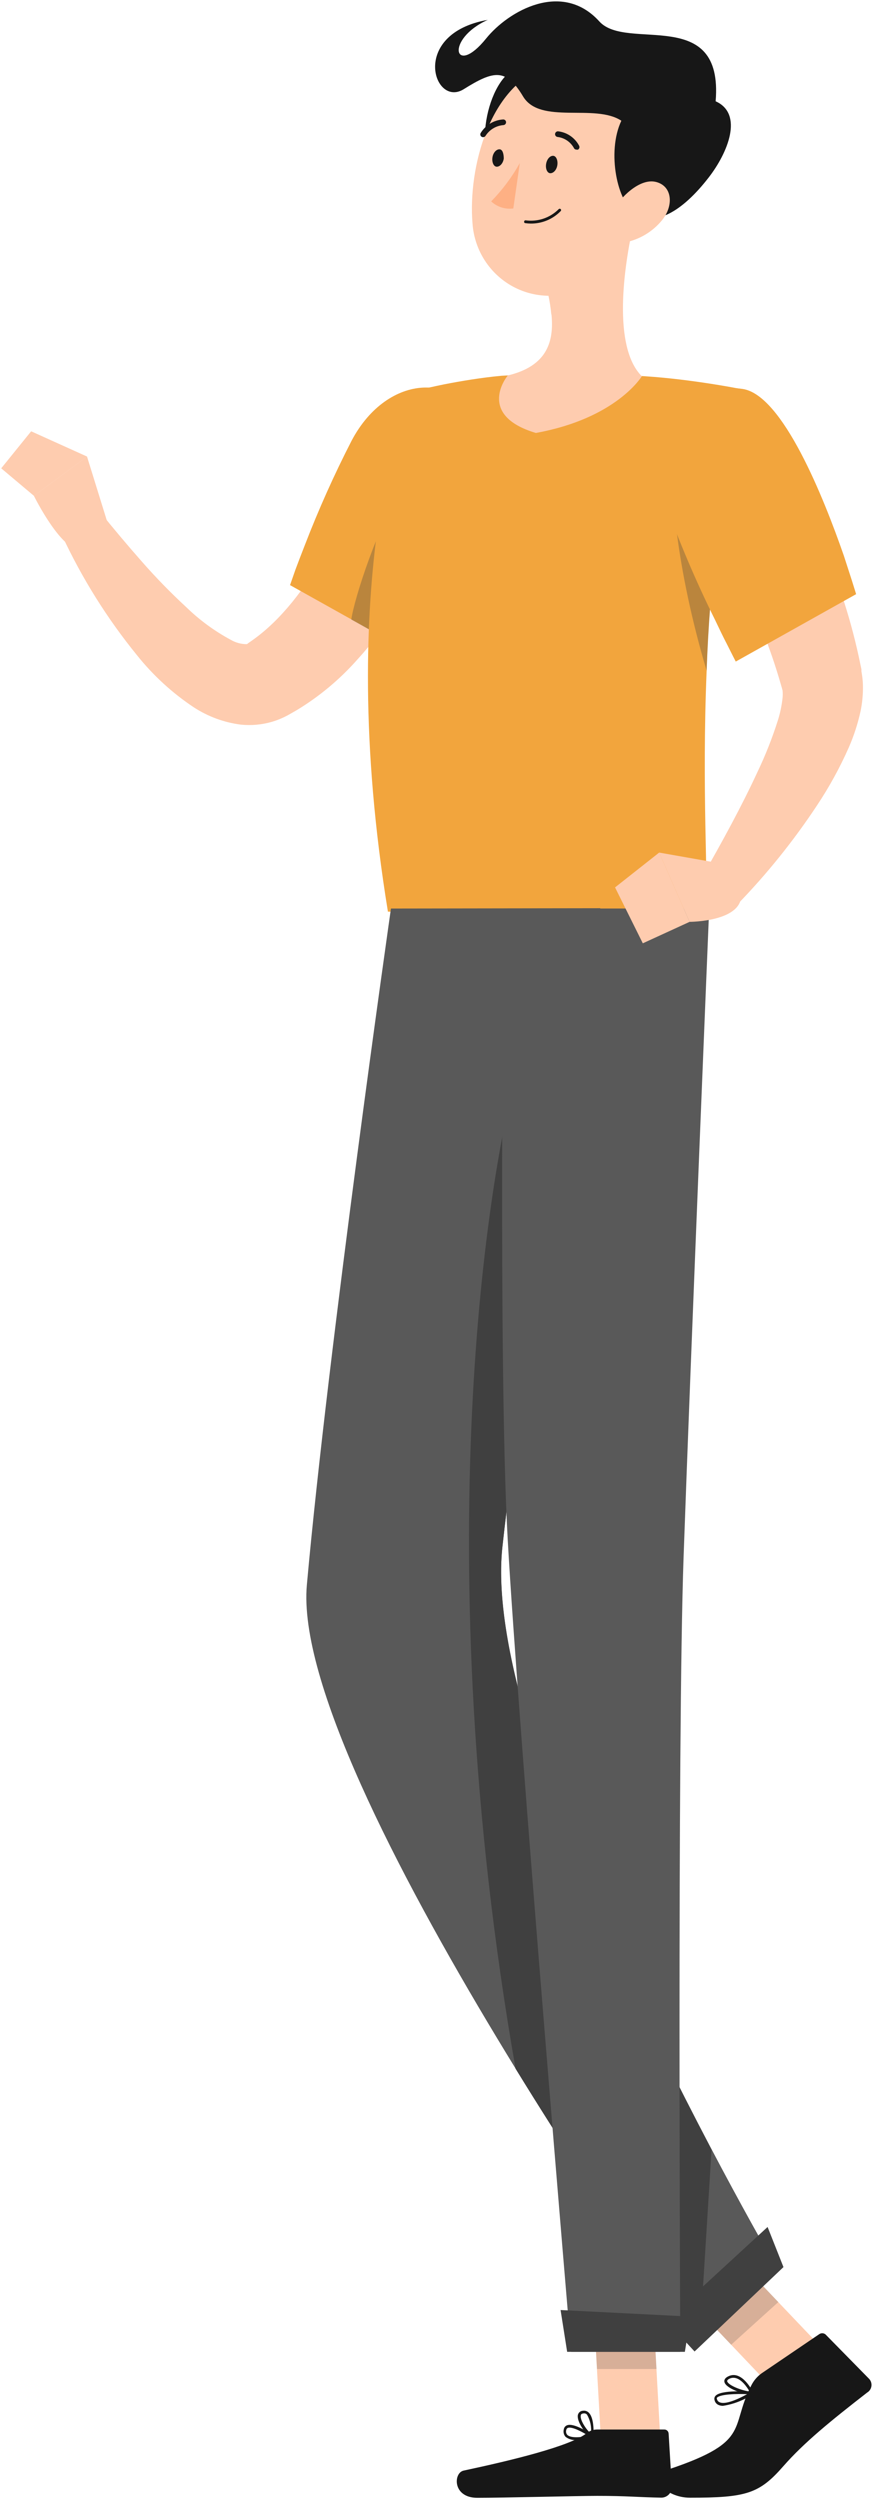 <svg width="105" height="300" viewBox="0 0 105 300" fill="none" xmlns="http://www.w3.org/2000/svg">
<path d="M98.727 281.745L93.058 286.86L82.281 275.532L87.939 270.418L98.727 281.745Z" fill="#FECCAF"/>
<path d="M79.312 292.38H72.169L71.234 275.686H78.387L79.312 292.38Z" fill="#FECCAF"/>
<path d="M71.796 291.548H79.797C79.931 291.542 80.062 291.59 80.161 291.681C80.26 291.772 80.32 291.899 80.327 292.034L80.713 298.441C80.714 298.608 80.683 298.774 80.62 298.929C80.558 299.084 80.466 299.225 80.35 299.345C80.233 299.464 80.095 299.559 79.942 299.624C79.79 299.689 79.626 299.723 79.46 299.725C76.664 299.676 75.334 299.511 71.748 299.511C69.579 299.511 60.343 299.744 57.346 299.744C54.347 299.744 54.453 296.749 55.697 296.477C61.404 295.262 68.47 293.56 70.485 291.985C70.858 291.69 71.322 291.536 71.796 291.548Z" fill="#171717"/>
<path d="M91.495 284.806L98.387 280.129C98.499 280.042 98.636 279.994 98.778 279.994C98.919 279.994 99.056 280.042 99.168 280.129L104.432 285.487C104.536 285.604 104.613 285.742 104.658 285.893C104.702 286.044 104.713 286.203 104.689 286.358C104.665 286.514 104.607 286.662 104.519 286.792C104.431 286.922 104.316 287.031 104.181 287.11C99.785 290.523 96.614 293.1 94.117 295.939C91.225 299.254 89.653 299.731 82.905 299.731C79.782 299.731 78.018 297.076 79.29 296.668C90.54 293.08 87.533 291.515 90.261 286.255C90.548 285.677 90.972 285.18 91.495 284.806Z" fill="#171717"/>
<path d="M44.806 53.033C44.681 53.461 44.459 54.112 44.266 54.657L43.649 56.397C43.225 57.554 42.762 58.702 42.271 59.839C41.311 62.089 40.23 64.283 39.032 66.412C36.66 70.603 33.778 74.385 30.356 76.806L29.758 77.224C29.758 77.224 29.758 77.282 29.613 77.302C28.961 77.295 28.32 77.121 27.753 76.796C25.779 75.737 23.962 74.405 22.354 72.839C20.497 71.125 18.73 69.314 17.062 67.413C15.346 65.469 13.659 63.466 12.069 61.492L7.47 64.292C9.865 69.421 12.879 74.232 16.445 78.614C18.39 81.05 20.699 83.166 23.29 84.886C24.99 85.99 26.913 86.698 28.919 86.957C30.196 87.088 31.485 86.969 32.717 86.607C33.351 86.415 33.964 86.161 34.549 85.848L35.658 85.216C38.356 83.584 40.797 81.552 42.897 79.188C44.915 76.974 46.711 74.564 48.257 71.993C49.782 69.502 51.126 66.902 52.277 64.215C52.846 62.883 53.386 61.55 53.877 60.189C54.128 59.509 54.369 58.828 54.591 58.138C54.812 57.447 55.015 56.786 55.246 55.931L44.806 53.033Z" fill="#FECCAF"/>
<path d="M34.844 70.215L47.174 77.099C47.174 77.099 47.54 76.564 48.138 75.64C48.571 74.96 49.102 74.065 49.776 73.015C53.401 67.075 59.416 56.224 57.845 51.625C55.445 44.546 46.595 44.663 42.248 52.869C40.145 56.958 38.263 61.158 36.608 65.451C36.155 66.598 35.779 67.6 35.49 68.368C35.075 69.544 34.844 70.215 34.844 70.215Z" fill="#F2A53D"/>
<path opacity="0.31" d="M58.033 52.471C55.276 51.139 52.094 52.257 48.759 57.585C45.424 62.914 42.56 71.81 42.204 74.348L47.13 77.099C47.13 77.099 59.045 59.559 58.033 52.471Z" fill="#404040"/>
<path d="M12.912 62.709L10.454 54.785L4.072 59.501C4.072 59.501 7.562 66.569 9.924 65.928L12.912 62.709Z" fill="#FECCAF"/>
<path d="M3.742 51.756L0.146 56.199L4.079 59.505L10.461 54.789L3.742 51.756Z" fill="#FECCAF"/>
<path opacity="0.2" d="M82.275 275.532L87.838 281.376L93.506 276.252L87.944 270.418L82.275 275.532Z" fill="#404040"/>
<path opacity="0.2" d="M78.393 275.686H71.24L71.722 284.29H78.875L78.393 275.686Z" fill="#404040"/>
<path d="M46.604 109.401H84.827C85.097 105.959 84.306 94.758 84.894 80.494C85.258 69.922 86.528 59.401 88.692 49.05C88.866 48.272 89.04 47.504 89.223 46.726C89.223 46.726 87.295 46.328 84.509 45.919C82.205 45.579 79.313 45.229 76.479 45.093C71.069 44.782 65.645 44.782 60.235 45.093C57.738 45.326 55.3 45.744 53.352 46.123C50.865 46.629 49.168 47.096 49.168 47.096C49.168 47.096 39.981 68.895 46.604 109.401Z" fill="#F2A53D"/>
<path opacity="0.31" d="M84.895 80.499C85.258 69.927 86.529 59.406 88.693 49.055C86.139 48.831 81.772 49.055 81.049 53.245C80.268 57.718 81.251 68.238 84.895 80.499Z" fill="#404040"/>
<path d="M46.968 109.027C46.968 109.027 39.439 161.59 36.865 190.194C34.803 213.15 84.015 281.59 84.015 281.59L93.539 272.548C93.539 272.548 57.592 211.186 60.358 185.634C63.038 160.889 72.119 108.988 72.119 108.988L46.968 109.027Z" fill="#595959"/>
<path d="M60.355 185.668C61.733 172.921 64.818 152.95 67.469 136.596C66.081 133.855 62.196 128.303 62.196 128.303C58.706 140.466 51.12 186.32 61.936 248.245C73.215 266.583 84.011 281.614 84.011 281.614L85.486 257.968C75.066 238.192 58.437 203.354 60.355 185.668Z" fill="#404040"/>
<path d="M94.125 272.055L83.444 282.186L80.012 278.463L92.216 267.242L94.125 272.055Z" fill="#404040"/>
<path d="M60.523 109.029C60.523 109.029 59.838 164.12 60.995 184.752C62.268 207.348 68.62 282.224 68.62 282.224H81.731C81.731 282.224 81.345 209.176 82.126 186.803C82.984 162.496 85.201 109.02 85.201 109.02L60.523 109.029Z" fill="#595959"/>
<path d="M82.278 282.226H68.136L67.346 277.209L82.963 277.997L82.278 282.226Z" fill="#404040"/>
<path d="M82.291 57.226L83.978 60.143C84.557 61.154 85.116 62.175 85.656 63.206C86.755 65.267 87.812 67.338 88.828 69.419C89.791 71.509 90.755 73.609 91.613 75.719C92.441 77.788 93.165 79.897 93.782 82.039L93.898 82.438L93.956 82.632C93.956 82.7 93.956 82.632 93.956 82.681C93.988 82.734 94.007 82.794 94.014 82.856C94.043 83.156 94.043 83.459 94.014 83.76C93.914 84.678 93.724 85.584 93.445 86.463C92.775 88.573 91.96 90.632 91.006 92.627C89.078 96.799 86.736 101.057 84.393 105.16L88.625 108.495C92.144 104.868 95.323 100.919 98.12 96.701C99.604 94.481 100.894 92.136 101.976 89.691C102.586 88.296 103.057 86.843 103.384 85.355C103.571 84.453 103.668 83.534 103.673 82.613C103.68 82.063 103.641 81.513 103.557 80.969L103.49 80.561V80.318L103.384 79.822C102.345 74.688 100.745 69.686 98.612 64.907C97.6 62.554 96.491 60.26 95.305 58.014C94.708 56.886 94.1 55.777 93.464 54.669C92.828 53.56 92.201 52.501 91.45 51.324L82.291 57.226Z" fill="#FECCAF"/>
<path d="M79.725 59.848C81.507 64.827 83.577 69.697 85.924 74.432C86.435 75.502 86.888 76.454 87.293 77.223C87.967 78.574 88.391 79.391 88.391 79.391L102.852 71.301C102.852 71.301 102.668 70.689 102.341 69.658C102.09 68.88 101.762 67.859 101.377 66.683C98.967 59.751 94.041 47.383 89.211 46.673C81.991 45.662 76.795 51.107 79.725 59.848Z" fill="#F2A53D"/>
<path d="M64.373 51.956C74.071 50.206 77.107 45.15 77.107 45.15C73.57 41.63 74.929 32.014 76.143 26.734L71.796 30.371L65.877 35.33C66.052 36.124 66.178 36.93 66.253 37.741C66.571 40.978 65.742 43.925 61.018 45.052C60.999 45.033 57.085 49.778 64.373 51.956Z" fill="#FECCAF"/>
<path d="M65.858 35.324C66.034 36.119 66.159 36.924 66.234 37.735C68.442 37.288 71.391 34.916 71.7 32.64C71.808 31.887 71.834 31.124 71.777 30.365L65.858 35.324Z" fill="#FECCAF"/>
<path d="M61.843 8.299C58.315 9.903 56.358 19.967 60.879 22.067C65.4 24.167 68.514 5.256 61.843 8.299Z" fill="#171717"/>
<path d="M77.875 19.112C76.361 26.122 75.831 30.283 71.724 33.482C70.402 34.537 68.819 35.208 67.145 35.421C65.472 35.633 63.774 35.381 62.233 34.69C60.692 33.999 59.368 32.896 58.404 31.501C57.44 30.105 56.872 28.471 56.763 26.773C56.223 20.249 58.788 9.884 66.104 7.891C67.677 7.421 69.344 7.376 70.94 7.76C72.535 8.145 74.002 8.945 75.194 10.082C76.386 11.218 77.261 12.65 77.732 14.235C78.202 15.82 78.251 17.502 77.875 19.112Z" fill="#FECCAF"/>
<path d="M85.975 12.155C89.359 13.671 87.441 18.338 85.137 21.304C81.946 25.427 78.572 27.352 76.278 25.456C74.215 24.406 72.855 18.28 74.648 14.488C71.477 12.388 64.893 14.994 62.839 11.571C60.786 8.149 59.321 8.45 55.706 10.706C52.091 12.962 49.199 4.046 58.598 2.383C53.392 4.736 54.588 9.345 58.395 4.629C61.085 1.294 67.534 -2.371 72.017 2.587C75.323 6.204 86.939 0.613 85.975 12.155Z" fill="#171717"/>
<path d="M79.523 26.442C78.397 27.809 76.837 28.744 75.108 29.086C72.919 29.465 72.428 27.414 73.536 25.44C74.5 23.661 76.891 21.317 78.848 21.843C80.805 22.368 80.94 24.721 79.523 26.442Z" fill="#FECCAF"/>
<path d="M66.958 19.815C66.872 20.389 66.496 20.788 66.12 20.788C65.744 20.788 65.512 20.243 65.609 19.67C65.705 19.096 66.062 18.697 66.438 18.697C66.814 18.697 67.045 19.242 66.958 19.815Z" fill="#171717"/>
<path d="M60.522 19.034C60.435 19.608 60.059 20.006 59.683 20.006C59.307 20.006 59.075 19.462 59.162 18.888C59.249 18.315 59.625 17.916 60.001 17.916C60.377 17.916 60.522 18.451 60.522 19.034Z" fill="#171717"/>
<path d="M62.449 19.57C61.508 21.25 60.351 22.796 59.008 24.169C59.363 24.498 59.785 24.744 60.245 24.89C60.705 25.036 61.191 25.079 61.668 25.015L62.449 19.57Z" fill="#FEB084"/>
<path d="M63.767 26.829C64.435 26.836 65.098 26.707 65.716 26.45C66.334 26.193 66.894 25.812 67.362 25.331C67.393 25.3 67.41 25.258 67.41 25.215C67.41 25.171 67.393 25.129 67.362 25.098C67.33 25.066 67.287 25.049 67.242 25.049C67.197 25.049 67.154 25.066 67.121 25.098C66.606 25.614 65.98 26.004 65.291 26.237C64.602 26.47 63.869 26.539 63.15 26.44C63.127 26.437 63.105 26.439 63.083 26.445C63.062 26.452 63.042 26.463 63.025 26.477C63.007 26.492 62.993 26.51 62.983 26.53C62.973 26.55 62.968 26.573 62.967 26.595C62.962 26.617 62.963 26.64 62.968 26.661C62.973 26.683 62.983 26.703 62.997 26.721C63.011 26.738 63.028 26.753 63.048 26.763C63.067 26.773 63.089 26.779 63.111 26.78C63.328 26.81 63.547 26.826 63.767 26.829Z" fill="#171717"/>
<path d="M69.277 17.955C69.33 17.97 69.387 17.97 69.44 17.955C69.519 17.91 69.576 17.837 69.601 17.75C69.626 17.662 69.617 17.569 69.575 17.489C69.324 17.014 68.962 16.608 68.52 16.306C68.079 16.005 67.57 15.816 67.04 15.758C66.95 15.755 66.862 15.788 66.795 15.85C66.728 15.912 66.688 15.997 66.683 16.088C66.681 16.177 66.713 16.263 66.772 16.329C66.831 16.394 66.914 16.433 67.001 16.439C67.417 16.491 67.813 16.645 68.157 16.885C68.501 17.125 68.783 17.446 68.978 17.819C69.013 17.865 69.058 17.901 69.11 17.925C69.162 17.949 69.219 17.959 69.277 17.955Z" fill="#171717"/>
<path d="M58.042 16.463C58.097 16.464 58.151 16.451 58.2 16.425C58.248 16.4 58.29 16.363 58.321 16.317C58.554 15.949 58.869 15.639 59.24 15.413C59.611 15.187 60.029 15.051 60.461 15.015C60.552 15.012 60.638 14.974 60.701 14.909C60.764 14.843 60.799 14.756 60.799 14.665C60.796 14.576 60.76 14.492 60.697 14.43C60.634 14.368 60.549 14.334 60.461 14.334C59.917 14.365 59.389 14.527 58.919 14.806C58.45 15.085 58.053 15.473 57.762 15.938C57.737 15.974 57.719 16.015 57.71 16.059C57.7 16.102 57.7 16.147 57.708 16.19C57.716 16.234 57.732 16.275 57.757 16.312C57.781 16.349 57.812 16.381 57.849 16.405C57.906 16.443 57.973 16.463 58.042 16.463Z" fill="#171717"/>
<path d="M69.258 292.809C69.909 292.796 70.556 292.708 71.187 292.547C71.219 292.542 71.249 292.527 71.273 292.505C71.297 292.482 71.314 292.453 71.322 292.42C71.328 292.388 71.323 292.355 71.309 292.325C71.296 292.295 71.273 292.271 71.244 292.255C71.023 292.09 68.989 290.699 68.121 291.04C68.021 291.078 67.932 291.142 67.865 291.226C67.797 291.309 67.752 291.41 67.735 291.516C67.691 291.674 67.688 291.841 67.725 292.001C67.762 292.16 67.838 292.308 67.948 292.43C68.324 292.713 68.79 292.848 69.258 292.809ZM70.705 292.304C69.422 292.566 68.487 292.527 68.15 292.187C68.081 292.107 68.033 292.01 68.013 291.906C67.993 291.802 68 291.694 68.034 291.594C68.041 291.541 68.062 291.491 68.094 291.448C68.126 291.406 68.169 291.372 68.217 291.351C68.69 291.176 69.876 291.779 70.705 292.304Z" fill="#171717"/>
<path d="M71.131 292.524H71.208C71.232 292.509 71.252 292.49 71.267 292.466C71.282 292.442 71.291 292.416 71.295 292.388C71.295 292.3 71.459 290.229 70.736 289.529C70.645 289.436 70.534 289.366 70.412 289.326C70.29 289.285 70.159 289.275 70.032 289.296C69.889 289.301 69.753 289.353 69.643 289.445C69.533 289.536 69.456 289.662 69.424 289.802C69.261 290.589 70.331 292.096 71.044 292.524H71.131ZM70.167 289.607C70.234 289.605 70.301 289.617 70.362 289.644C70.424 289.671 70.479 289.712 70.523 289.763C70.92 290.453 71.086 291.255 70.996 292.048C70.379 291.523 69.665 290.375 69.772 289.86C69.772 289.763 69.849 289.646 70.09 289.617L70.167 289.607Z" fill="#171717"/>
<path d="M86.862 288.706C88.137 288.509 89.354 288.035 90.429 287.316C90.459 287.297 90.482 287.269 90.496 287.236C90.51 287.203 90.513 287.166 90.506 287.131C90.497 287.098 90.478 287.069 90.452 287.046C90.427 287.024 90.395 287.009 90.361 287.005C89.976 287.005 86.592 286.742 85.936 287.53C85.884 287.596 85.847 287.673 85.83 287.756C85.814 287.839 85.817 287.925 85.84 288.006C85.867 288.141 85.926 288.267 86.014 288.373C86.102 288.478 86.214 288.559 86.341 288.609C86.506 288.678 86.684 288.711 86.862 288.706ZM89.754 287.306C88.212 288.162 86.997 288.531 86.457 288.279C86.378 288.248 86.307 288.199 86.252 288.134C86.196 288.07 86.157 287.993 86.139 287.909C86.123 287.881 86.114 287.849 86.114 287.817C86.114 287.784 86.123 287.752 86.139 287.724C86.544 287.316 88.395 287.248 89.773 287.306H89.754Z" fill="#171717"/>
<path d="M90.347 287.344C90.374 287.344 90.402 287.338 90.427 287.326C90.451 287.314 90.474 287.297 90.492 287.276C90.504 287.25 90.51 287.222 90.51 287.193C90.51 287.165 90.504 287.137 90.492 287.111C90.434 286.994 89.142 284.349 87.493 285.166C87.04 285.38 86.992 285.652 87.031 285.847C87.204 286.625 89.354 287.344 90.337 287.363L90.347 287.344ZM88.12 285.341C88.997 285.341 89.749 286.459 90.048 286.984C89.017 286.858 87.455 286.216 87.359 285.749C87.359 285.652 87.436 285.545 87.638 285.448C87.788 285.375 87.953 285.339 88.12 285.341Z" fill="#171717"/>
<path d="M86.303 103.565L79.189 102.311L82.842 110.624C82.842 110.624 89.34 110.624 89.041 107.211L86.303 103.565Z" fill="#FECCAF"/>
<path d="M73.89 106.491L77.226 113.2L82.846 110.624L79.192 102.311L73.89 106.491Z" fill="#FECCAF"/>
</svg>
